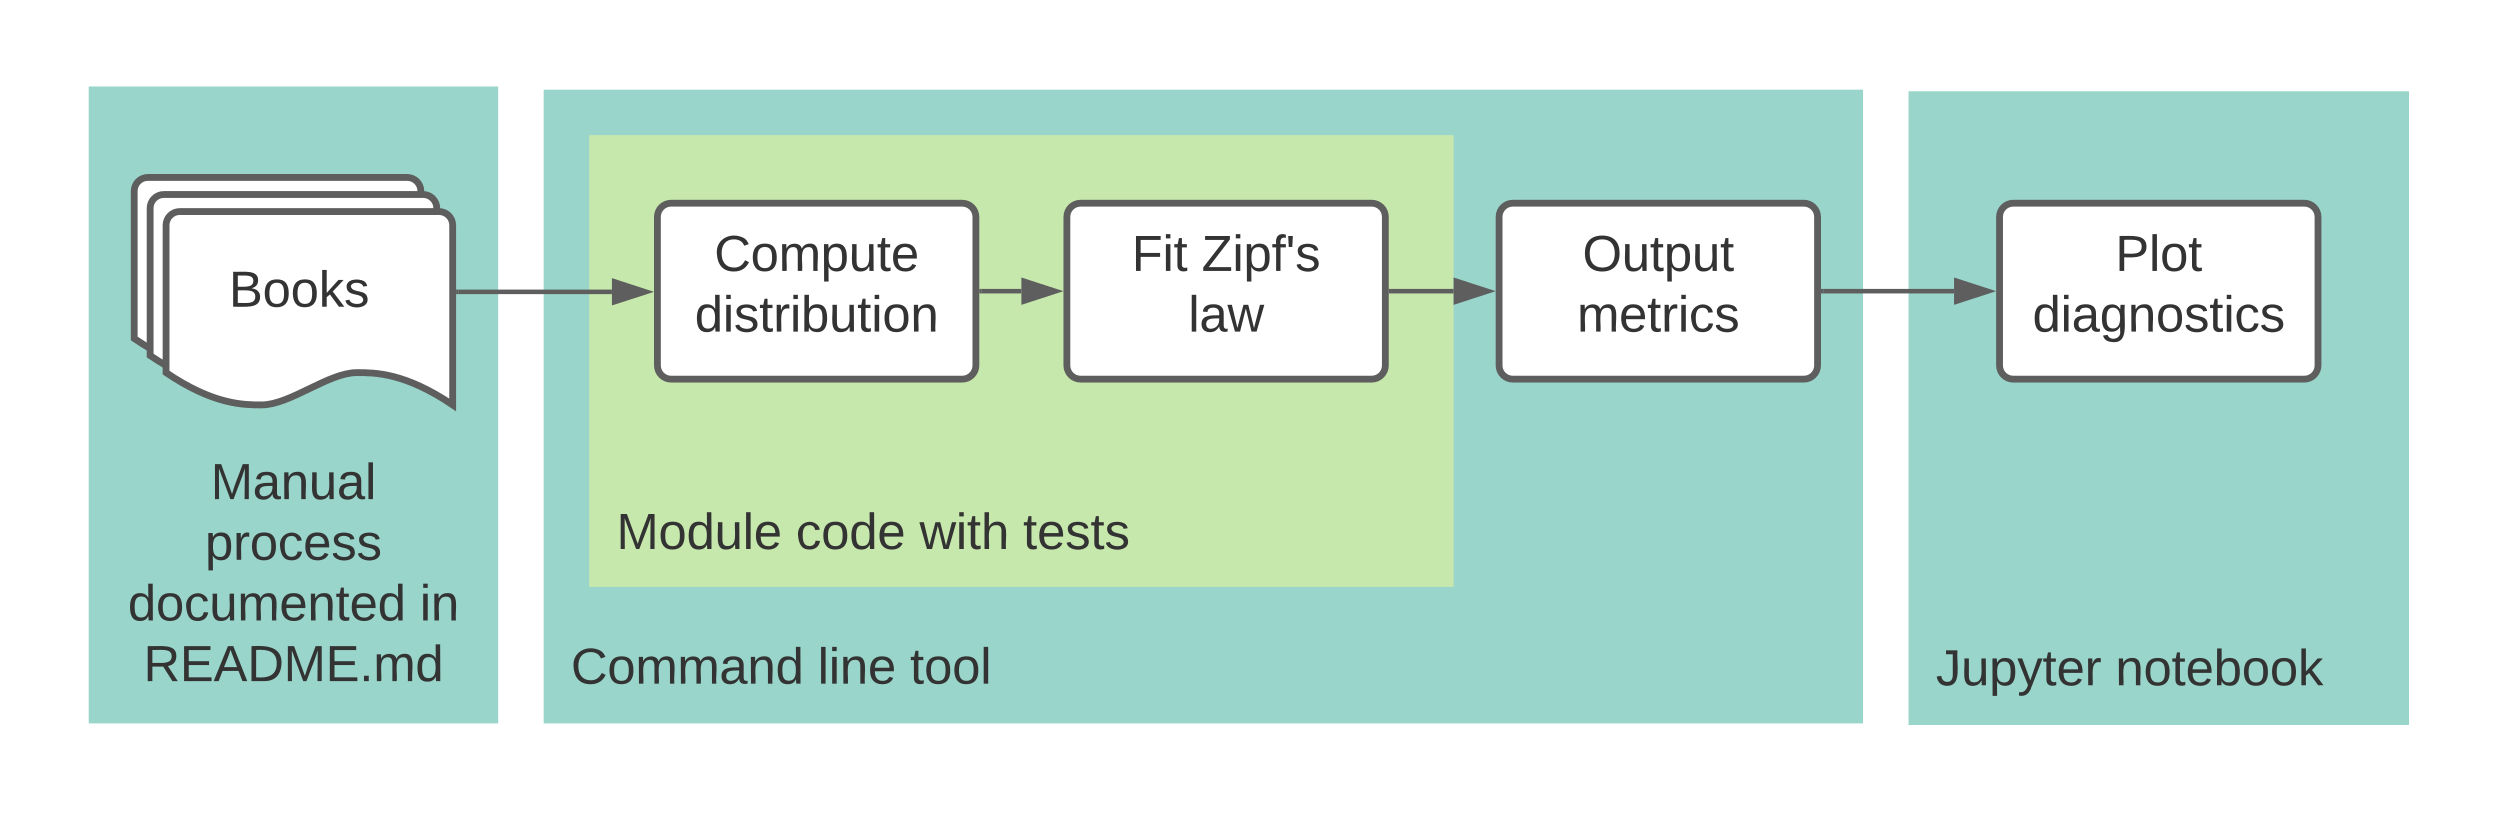 <svg xmlns="http://www.w3.org/2000/svg" xmlns:xlink="http://www.w3.org/1999/xlink" xmlns:lucid="lucid" width="1099" height="359"><g transform="translate(-161 -482)" lucid:page-tab-id="0_0"><path d="M0 0h1870.87v1322.83H0z" fill="#fff"/><path d="M1000 522.13h220V800.7h-220z" fill="#99d5ca"/><use xlink:href="#a" transform="matrix(1,0,0,1,1012,534.126) translate(0 249.127)"/><use xlink:href="#b" transform="matrix(1,0,0,1,1012,534.126) translate(78.951 249.127)"/><path d="M400 521.42h580V800H400z" fill="#99d5ca"/><use xlink:href="#c" transform="matrix(1,0,0,1,412,533.417) translate(0 249.127)"/><use xlink:href="#d" transform="matrix(1,0,0,1,412,533.417) translate(108.457 249.127)"/><use xlink:href="#e" transform="matrix(1,0,0,1,412,533.417) translate(149.074 249.127)"/><path d="M420 541.42h380V740H420z" fill="#c7e8ac"/><use xlink:href="#f" transform="matrix(1,0,0,1,432,553.417) translate(0 169.924)"/><use xlink:href="#g" transform="matrix(1,0,0,1,432,553.417) translate(78.889 169.924)"/><use xlink:href="#h" transform="matrix(1,0,0,1,432,553.417) translate(133.21 169.924)"/><use xlink:href="#i" transform="matrix(1,0,0,1,432,553.417) translate(178.765 169.924)"/><path d="M200 520h180v280H200z" fill="#99d5ca"/><use xlink:href="#j" transform="matrix(1,0,0,1,212,532) translate(41.642 169.42)"/><use xlink:href="#k" transform="matrix(1,0,0,1,212,532) translate(39.142 196.087)"/><use xlink:href="#l" transform="matrix(1,0,0,1,212,532) translate(5.222 222.753)"/><use xlink:href="#m" transform="matrix(1,0,0,1,212,532) translate(133.556 222.753)"/><use xlink:href="#n" transform="matrix(1,0,0,1,212,532) translate(12.074 249.42)"/><path d="M220 566c0-3.3 2.7-6 6-6h114c3.3 0 6 2.7 6 6v79c-21.04-14.2-34.15-14.2-42.08-14.2-12.6 0-29.36 14.2-41.96 14.2-7.8 0-21.04 0-41.96-14.2z" stroke="#5e5e5e" stroke-width="3" fill="#fff"/><path d="M227 573.5c0-3.3 2.7-6 6-6h114c3.3 0 6 2.7 6 6v79c-21.04-14.2-34.15-14.2-42.08-14.2-12.6 0-29.36 14.2-41.96 14.2-7.8 0-21.04 0-41.96-14.2z" stroke="#5e5e5e" stroke-width="3" fill="#fff"/><path d="M234 581c0-3.3 2.7-6 6-6h114c3.3 0 6 2.7 6 6v79c-21.04-14.2-34.15-14.2-42.08-14.2-12.6 0-29.36 14.2-41.96 14.2-7.8 0-21.04 0-41.96-14.2z" stroke="#5e5e5e" stroke-width="3" fill="#fff"/><use xlink:href="#o" transform="matrix(1,0,0,1,239,580) translate(22.636 36.84)"/><path d="M450 577.33c0-3.3 2.7-6 6-6h128c3.3 0 6 2.7 6 6v65.34c0 3.3-2.7 6-6 6H456c-3.3 0-6-2.7-6-6z" stroke="#5e5e5e" stroke-width="3" fill="#fff"/><use xlink:href="#p" transform="matrix(1,0,0,1,462,583.333) translate(13 17.778)"/><use xlink:href="#q" transform="matrix(1,0,0,1,462,583.333) translate(4.42 44.444)"/><path d="M630 577.33c0-3.3 2.7-6 6-6h128c3.3 0 6 2.7 6 6v65.34c0 3.3-2.7 6-6 6H636c-3.3 0-6-2.7-6-6z" stroke="#5e5e5e" stroke-width="3" fill="#fff"/><use xlink:href="#r" transform="matrix(1,0,0,1,642,583.333) translate(16.519 17.778)"/><use xlink:href="#s" transform="matrix(1,0,0,1,642,583.333) translate(47.259 17.778)"/><use xlink:href="#t" transform="matrix(1,0,0,1,642,583.333) translate(41.395 44.444)"/><path d="M820 577.33c0-3.3 2.7-6 6-6h128c3.3 0 6 2.7 6 6v65.34c0 3.3-2.7 6-6 6H826c-3.3 0-6-2.7-6-6z" stroke="#5e5e5e" stroke-width="3" fill="#fff"/><use xlink:href="#u" transform="matrix(1,0,0,1,832,583.333) translate(24.667 17.778)"/><use xlink:href="#v" transform="matrix(1,0,0,1,832,583.333) translate(22.29 44.444)"/><path d="M1040 577.33c0-3.3 2.7-6 6-6h128c3.3 0 6 2.7 6 6v65.34c0 3.3-2.7 6-6 6h-128c-3.3 0-6-2.7-6-6z" stroke="#5e5e5e" stroke-width="3" fill="#fff"/><g><use xlink:href="#w" transform="matrix(1,0,0,1,1052,583.333) translate(38.895 17.778)"/><use xlink:href="#x" transform="matrix(1,0,0,1,1052,583.333) translate(2.506 44.444)"/></g><path d="M362.5 610.3H430" stroke="#5e5e5e" stroke-width="2" fill="none"/><path d="M362.53 611.3h-1.03v-2h1.03" fill="#5e5e5e"/><path d="M445.26 610.3L431 614.9v-9.27z" stroke="#5e5e5e" stroke-width="2" fill="#5e5e5e"/><path d="M592.5 610H610" stroke="#5e5e5e" stroke-width="2" fill="none"/><path d="M592.53 611h-1.03v-2h1.03" fill="#5e5e5e"/><path d="M625.26 610L611 614.64v-9.28z" stroke="#5e5e5e" stroke-width="2" fill="#5e5e5e"/><path d="M772.5 610H800" stroke="#5e5e5e" stroke-width="2" fill="none"/><path d="M772.53 611h-1.03v-2h1.03" fill="#5e5e5e"/><path d="M815.26 610L801 614.64v-9.28z" stroke="#5e5e5e" stroke-width="2" fill="#5e5e5e"/><path d="M962.5 610h57.5" stroke="#5e5e5e" stroke-width="2" fill="none"/><path d="M962.53 611h-1.03v-2h1.03" fill="#5e5e5e"/><path d="M1035.26 610l-14.26 4.64v-9.28z" stroke="#5e5e5e" stroke-width="2" fill="#5e5e5e"/><defs><path fill="#333" d="M153-248C145-148 188 4 80 4 36 3 13-21 6-62l32-5c4 25 16 42 43 43 27 0 39-20 39-49v-147H72v-28h81" id="y"/><path fill="#333" d="M84 4C-5 8 30-112 23-190h32v120c0 31 7 50 39 49 72-2 45-101 50-169h31l1 190h-30c-1-10 1-25-2-33-11 22-28 36-60 37" id="z"/><path fill="#333" d="M115-194c55 1 70 41 70 98S169 2 115 4C84 4 66-9 55-30l1 105H24l-1-265h31l2 30c10-21 28-34 59-34zm-8 174c40 0 45-34 45-75s-6-73-45-74c-42 0-51 32-51 76 0 43 10 73 51 73" id="A"/><path fill="#333" d="M179-190L93 31C79 59 56 82 12 73V49c39 6 53-20 64-50L1-190h34L92-34l54-156h33" id="B"/><path fill="#333" d="M59-47c-2 24 18 29 38 22v24C64 9 27 4 27-40v-127H5v-23h24l9-43h21v43h35v23H59v120" id="C"/><path fill="#333" d="M100-194c63 0 86 42 84 106H49c0 40 14 67 53 68 26 1 43-12 49-29l28 8c-11 28-37 45-77 45C44 4 14-33 15-96c1-61 26-98 85-98zm52 81c6-60-76-77-97-28-3 7-6 17-6 28h103" id="D"/><path fill="#333" d="M114-163C36-179 61-72 57 0H25l-1-190h30c1 12-1 29 2 39 6-27 23-49 58-41v29" id="E"/><g id="a"><use transform="matrix(0.062,0,0,0.062,0,0)" xlink:href="#y"/><use transform="matrix(0.062,0,0,0.062,11.111,0)" xlink:href="#z"/><use transform="matrix(0.062,0,0,0.062,23.457,0)" xlink:href="#A"/><use transform="matrix(0.062,0,0,0.062,35.802,0)" xlink:href="#B"/><use transform="matrix(0.062,0,0,0.062,46.914,0)" xlink:href="#C"/><use transform="matrix(0.062,0,0,0.062,53.086,0)" xlink:href="#D"/><use transform="matrix(0.062,0,0,0.062,65.432,0)" xlink:href="#E"/></g><path fill="#333" d="M117-194c89-4 53 116 60 194h-32v-121c0-31-8-49-39-48C34-167 62-67 57 0H25l-1-190h30c1 10-1 24 2 32 11-22 29-35 61-36" id="F"/><path fill="#333" d="M100-194c62-1 85 37 85 99 1 63-27 99-86 99S16-35 15-95c0-66 28-99 85-99zM99-20c44 1 53-31 53-75 0-43-8-75-51-75s-53 32-53 75 10 74 51 75" id="G"/><path fill="#333" d="M115-194c53 0 69 39 70 98 0 66-23 100-70 100C84 3 66-7 56-30L54 0H23l1-261h32v101c10-23 28-34 59-34zm-8 174c40 0 45-34 45-75 0-40-5-75-45-74-42 0-51 32-51 76 0 43 10 73 51 73" id="H"/><path fill="#333" d="M143 0L79-87 56-68V0H24v-261h32v163l83-92h37l-77 82L181 0h-38" id="I"/><g id="b"><use transform="matrix(0.062,0,0,0.062,0,0)" xlink:href="#F"/><use transform="matrix(0.062,0,0,0.062,12.346,0)" xlink:href="#G"/><use transform="matrix(0.062,0,0,0.062,24.691,0)" xlink:href="#C"/><use transform="matrix(0.062,0,0,0.062,30.864,0)" xlink:href="#D"/><use transform="matrix(0.062,0,0,0.062,43.21,0)" xlink:href="#H"/><use transform="matrix(0.062,0,0,0.062,55.556,0)" xlink:href="#G"/><use transform="matrix(0.062,0,0,0.062,67.901,0)" xlink:href="#G"/><use transform="matrix(0.062,0,0,0.062,80.247,0)" xlink:href="#I"/></g><path fill="#333" d="M212-179c-10-28-35-45-73-45-59 0-87 40-87 99 0 60 29 101 89 101 43 0 62-24 78-52l27 14C228-24 195 4 139 4 59 4 22-46 18-125c-6-104 99-153 187-111 19 9 31 26 39 46" id="J"/><path fill="#333" d="M210-169c-67 3-38 105-44 169h-31v-121c0-29-5-50-35-48C34-165 62-65 56 0H25l-1-190h30c1 10-1 24 2 32 10-44 99-50 107 0 11-21 27-35 58-36 85-2 47 119 55 194h-31v-121c0-29-5-49-35-48" id="K"/><path fill="#333" d="M141-36C126-15 110 5 73 4 37 3 15-17 15-53c-1-64 63-63 125-63 3-35-9-54-41-54-24 1-41 7-42 31l-33-3c5-37 33-52 76-52 45 0 72 20 72 64v82c-1 20 7 32 28 27v20c-31 9-61-2-59-35zM48-53c0 20 12 33 32 33 41-3 63-29 60-74-43 2-92-5-92 41" id="L"/><path fill="#333" d="M85-194c31 0 48 13 60 33l-1-100h32l1 261h-30c-2-10 0-23-3-31C134-8 116 4 85 4 32 4 16-35 15-94c0-66 23-100 70-100zm9 24c-40 0-46 34-46 75 0 40 6 74 45 74 42 0 51-32 51-76 0-42-9-74-50-73" id="M"/><g id="c"><use transform="matrix(0.062,0,0,0.062,0,0)" xlink:href="#J"/><use transform="matrix(0.062,0,0,0.062,15.988,0)" xlink:href="#G"/><use transform="matrix(0.062,0,0,0.062,28.333,0)" xlink:href="#K"/><use transform="matrix(0.062,0,0,0.062,46.79,0)" xlink:href="#K"/><use transform="matrix(0.062,0,0,0.062,65.247,0)" xlink:href="#L"/><use transform="matrix(0.062,0,0,0.062,77.593,0)" xlink:href="#F"/><use transform="matrix(0.062,0,0,0.062,89.938,0)" xlink:href="#M"/></g><path fill="#333" d="M24 0v-261h32V0H24" id="N"/><path fill="#333" d="M24-231v-30h32v30H24zM24 0v-190h32V0H24" id="O"/><g id="d"><use transform="matrix(0.062,0,0,0.062,0,0)" xlink:href="#N"/><use transform="matrix(0.062,0,0,0.062,4.877,0)" xlink:href="#O"/><use transform="matrix(0.062,0,0,0.062,9.753,0)" xlink:href="#F"/><use transform="matrix(0.062,0,0,0.062,22.099,0)" xlink:href="#D"/></g><g id="e"><use transform="matrix(0.062,0,0,0.062,0,0)" xlink:href="#C"/><use transform="matrix(0.062,0,0,0.062,6.173,0)" xlink:href="#G"/><use transform="matrix(0.062,0,0,0.062,18.519,0)" xlink:href="#G"/><use transform="matrix(0.062,0,0,0.062,30.864,0)" xlink:href="#N"/></g><path fill="#333" d="M240 0l2-218c-23 76-54 145-80 218h-23L58-218 59 0H30v-248h44l77 211c21-75 51-140 76-211h43V0h-30" id="P"/><g id="f"><use transform="matrix(0.062,0,0,0.062,0,0)" xlink:href="#P"/><use transform="matrix(0.062,0,0,0.062,18.457,0)" xlink:href="#G"/><use transform="matrix(0.062,0,0,0.062,30.802,0)" xlink:href="#M"/><use transform="matrix(0.062,0,0,0.062,43.148,0)" xlink:href="#z"/><use transform="matrix(0.062,0,0,0.062,55.494,0)" xlink:href="#N"/><use transform="matrix(0.062,0,0,0.062,60.37,0)" xlink:href="#D"/></g><path fill="#333" d="M96-169c-40 0-48 33-48 73s9 75 48 75c24 0 41-14 43-38l32 2c-6 37-31 61-74 61-59 0-76-41-82-99-10-93 101-131 147-64 4 7 5 14 7 22l-32 3c-4-21-16-35-41-35" id="Q"/><g id="g"><use transform="matrix(0.062,0,0,0.062,0,0)" xlink:href="#Q"/><use transform="matrix(0.062,0,0,0.062,11.111,0)" xlink:href="#G"/><use transform="matrix(0.062,0,0,0.062,23.457,0)" xlink:href="#M"/><use transform="matrix(0.062,0,0,0.062,35.802,0)" xlink:href="#D"/></g><path fill="#333" d="M206 0h-36l-40-164L89 0H53L-1-190h32L70-26l43-164h34l41 164 42-164h31" id="R"/><path fill="#333" d="M106-169C34-169 62-67 57 0H25v-261h32l-1 103c12-21 28-36 61-36 89 0 53 116 60 194h-32v-121c2-32-8-49-39-48" id="S"/><g id="h"><use transform="matrix(0.062,0,0,0.062,0,0)" xlink:href="#R"/><use transform="matrix(0.062,0,0,0.062,15.988,0)" xlink:href="#O"/><use transform="matrix(0.062,0,0,0.062,20.864,0)" xlink:href="#C"/><use transform="matrix(0.062,0,0,0.062,27.037,0)" xlink:href="#S"/></g><path fill="#333" d="M135-143c-3-34-86-38-87 0 15 53 115 12 119 90S17 21 10-45l28-5c4 36 97 45 98 0-10-56-113-15-118-90-4-57 82-63 122-42 12 7 21 19 24 35" id="T"/><g id="i"><use transform="matrix(0.062,0,0,0.062,0,0)" xlink:href="#C"/><use transform="matrix(0.062,0,0,0.062,6.173,0)" xlink:href="#D"/><use transform="matrix(0.062,0,0,0.062,18.519,0)" xlink:href="#T"/><use transform="matrix(0.062,0,0,0.062,29.63,0)" xlink:href="#C"/><use transform="matrix(0.062,0,0,0.062,35.802,0)" xlink:href="#T"/></g><g id="j"><use transform="matrix(0.062,0,0,0.062,0,0)" xlink:href="#P"/><use transform="matrix(0.062,0,0,0.062,18.457,0)" xlink:href="#L"/><use transform="matrix(0.062,0,0,0.062,30.802,0)" xlink:href="#F"/><use transform="matrix(0.062,0,0,0.062,43.148,0)" xlink:href="#z"/><use transform="matrix(0.062,0,0,0.062,55.494,0)" xlink:href="#L"/><use transform="matrix(0.062,0,0,0.062,67.84,0)" xlink:href="#N"/></g><g id="k"><use transform="matrix(0.062,0,0,0.062,0,0)" xlink:href="#A"/><use transform="matrix(0.062,0,0,0.062,12.346,0)" xlink:href="#E"/><use transform="matrix(0.062,0,0,0.062,19.691,0)" xlink:href="#G"/><use transform="matrix(0.062,0,0,0.062,32.037,0)" xlink:href="#Q"/><use transform="matrix(0.062,0,0,0.062,43.148,0)" xlink:href="#D"/><use transform="matrix(0.062,0,0,0.062,55.494,0)" xlink:href="#T"/><use transform="matrix(0.062,0,0,0.062,66.605,0)" xlink:href="#T"/></g><g id="l"><use transform="matrix(0.062,0,0,0.062,0,0)" xlink:href="#M"/><use transform="matrix(0.062,0,0,0.062,12.346,0)" xlink:href="#G"/><use transform="matrix(0.062,0,0,0.062,24.691,0)" xlink:href="#Q"/><use transform="matrix(0.062,0,0,0.062,35.802,0)" xlink:href="#z"/><use transform="matrix(0.062,0,0,0.062,48.148,0)" xlink:href="#K"/><use transform="matrix(0.062,0,0,0.062,66.605,0)" xlink:href="#D"/><use transform="matrix(0.062,0,0,0.062,78.951,0)" xlink:href="#F"/><use transform="matrix(0.062,0,0,0.062,91.296,0)" xlink:href="#C"/><use transform="matrix(0.062,0,0,0.062,97.469,0)" xlink:href="#D"/><use transform="matrix(0.062,0,0,0.062,109.815,0)" xlink:href="#M"/></g><g id="m"><use transform="matrix(0.062,0,0,0.062,0,0)" xlink:href="#O"/><use transform="matrix(0.062,0,0,0.062,4.877,0)" xlink:href="#F"/></g><path fill="#333" d="M233-177c-1 41-23 64-60 70L243 0h-38l-65-103H63V0H30v-248c88 3 205-21 203 71zM63-129c60-2 137 13 137-47 0-61-80-42-137-45v92" id="U"/><path fill="#333" d="M30 0v-248h187v28H63v79h144v27H63v87h162V0H30" id="V"/><path fill="#333" d="M205 0l-28-72H64L36 0H1l101-248h38L239 0h-34zm-38-99l-47-123c-12 45-31 82-46 123h93" id="W"/><path fill="#333" d="M30-248c118-7 216 8 213 122C240-48 200 0 122 0H30v-248zM63-27c89 8 146-16 146-99s-60-101-146-95v194" id="X"/><path fill="#333" d="M33 0v-38h34V0H33" id="Y"/><g id="n"><use transform="matrix(0.062,0,0,0.062,0,0)" xlink:href="#U"/><use transform="matrix(0.062,0,0,0.062,15.988,0)" xlink:href="#V"/><use transform="matrix(0.062,0,0,0.062,30.802,0)" xlink:href="#W"/><use transform="matrix(0.062,0,0,0.062,45.617,0)" xlink:href="#X"/><use transform="matrix(0.062,0,0,0.062,61.605,0)" xlink:href="#P"/><use transform="matrix(0.062,0,0,0.062,80.062,0)" xlink:href="#V"/><use transform="matrix(0.062,0,0,0.062,94.877,0)" xlink:href="#Y"/><use transform="matrix(0.062,0,0,0.062,101.049,0)" xlink:href="#K"/><use transform="matrix(0.062,0,0,0.062,119.506,0)" xlink:href="#M"/></g><path fill="#333" d="M160-131c35 5 61 23 61 61C221 17 115-2 30 0v-248c76 3 177-17 177 60 0 33-19 50-47 57zm-97-11c50-1 110 9 110-42 0-47-63-36-110-37v79zm0 115c55-2 124 14 124-45 0-56-70-42-124-44v89" id="Z"/><g id="o"><use transform="matrix(0.062,0,0,0.062,0,0)" xlink:href="#Z"/><use transform="matrix(0.062,0,0,0.062,14.815,0)" xlink:href="#G"/><use transform="matrix(0.062,0,0,0.062,27.16,0)" xlink:href="#G"/><use transform="matrix(0.062,0,0,0.062,39.506,0)" xlink:href="#I"/><use transform="matrix(0.062,0,0,0.062,50.617,0)" xlink:href="#T"/></g><g id="p"><use transform="matrix(0.062,0,0,0.062,0,0)" xlink:href="#J"/><use transform="matrix(0.062,0,0,0.062,15.988,0)" xlink:href="#G"/><use transform="matrix(0.062,0,0,0.062,28.333,0)" xlink:href="#K"/><use transform="matrix(0.062,0,0,0.062,46.79,0)" xlink:href="#A"/><use transform="matrix(0.062,0,0,0.062,59.136,0)" xlink:href="#z"/><use transform="matrix(0.062,0,0,0.062,71.481,0)" xlink:href="#C"/><use transform="matrix(0.062,0,0,0.062,77.654,0)" xlink:href="#D"/></g><g id="q"><use transform="matrix(0.062,0,0,0.062,0,0)" xlink:href="#M"/><use transform="matrix(0.062,0,0,0.062,12.346,0)" xlink:href="#O"/><use transform="matrix(0.062,0,0,0.062,17.222,0)" xlink:href="#T"/><use transform="matrix(0.062,0,0,0.062,28.333,0)" xlink:href="#C"/><use transform="matrix(0.062,0,0,0.062,34.506,0)" xlink:href="#E"/><use transform="matrix(0.062,0,0,0.062,41.852,0)" xlink:href="#O"/><use transform="matrix(0.062,0,0,0.062,46.728,0)" xlink:href="#H"/><use transform="matrix(0.062,0,0,0.062,59.074,0)" xlink:href="#z"/><use transform="matrix(0.062,0,0,0.062,71.42,0)" xlink:href="#C"/><use transform="matrix(0.062,0,0,0.062,77.593,0)" xlink:href="#O"/><use transform="matrix(0.062,0,0,0.062,82.469,0)" xlink:href="#G"/><use transform="matrix(0.062,0,0,0.062,94.815,0)" xlink:href="#F"/></g><path fill="#333" d="M63-220v92h138v28H63V0H30v-248h175v28H63" id="aa"/><g id="r"><use transform="matrix(0.062,0,0,0.062,0,0)" xlink:href="#aa"/><use transform="matrix(0.062,0,0,0.062,13.519,0)" xlink:href="#O"/><use transform="matrix(0.062,0,0,0.062,18.395,0)" xlink:href="#C"/></g><path fill="#333" d="M209 0H11v-25l151-195H24v-28h176v25L50-27h159V0" id="ab"/><path fill="#333" d="M101-234c-31-9-42 10-38 44h38v23H63V0H32v-167H5v-23h27c-7-52 17-82 69-68v24" id="ac"/><path fill="#333" d="M47-170H22l-4-78h33" id="ad"/><g id="s"><use transform="matrix(0.062,0,0,0.062,0,0)" xlink:href="#ab"/><use transform="matrix(0.062,0,0,0.062,13.519,0)" xlink:href="#O"/><use transform="matrix(0.062,0,0,0.062,18.395,0)" xlink:href="#A"/><use transform="matrix(0.062,0,0,0.062,30.741,0)" xlink:href="#ac"/><use transform="matrix(0.062,0,0,0.062,36.914,0)" xlink:href="#ad"/><use transform="matrix(0.062,0,0,0.062,41.111,0)" xlink:href="#T"/></g><g id="t"><use transform="matrix(0.062,0,0,0.062,0,0)" xlink:href="#N"/><use transform="matrix(0.062,0,0,0.062,4.877,0)" xlink:href="#L"/><use transform="matrix(0.062,0,0,0.062,17.222,0)" xlink:href="#R"/></g><path fill="#333" d="M140-251c81 0 123 46 123 126C263-46 219 4 140 4 59 4 17-45 17-125s42-126 123-126zm0 227c63 0 89-41 89-101s-29-99-89-99c-61 0-89 39-89 99S79-25 140-24" id="ae"/><g id="u"><use transform="matrix(0.062,0,0,0.062,0,0)" xlink:href="#ae"/><use transform="matrix(0.062,0,0,0.062,17.284,0)" xlink:href="#z"/><use transform="matrix(0.062,0,0,0.062,29.63,0)" xlink:href="#C"/><use transform="matrix(0.062,0,0,0.062,35.802,0)" xlink:href="#A"/><use transform="matrix(0.062,0,0,0.062,48.148,0)" xlink:href="#z"/><use transform="matrix(0.062,0,0,0.062,60.494,0)" xlink:href="#C"/></g><g id="v"><use transform="matrix(0.062,0,0,0.062,0,0)" xlink:href="#K"/><use transform="matrix(0.062,0,0,0.062,18.457,0)" xlink:href="#D"/><use transform="matrix(0.062,0,0,0.062,30.802,0)" xlink:href="#C"/><use transform="matrix(0.062,0,0,0.062,36.975,0)" xlink:href="#E"/><use transform="matrix(0.062,0,0,0.062,44.321,0)" xlink:href="#O"/><use transform="matrix(0.062,0,0,0.062,49.198,0)" xlink:href="#Q"/><use transform="matrix(0.062,0,0,0.062,60.309,0)" xlink:href="#T"/></g><path fill="#333" d="M30-248c87 1 191-15 191 75 0 78-77 80-158 76V0H30v-248zm33 125c57 0 124 11 124-50 0-59-68-47-124-48v98" id="af"/><g id="w"><use transform="matrix(0.062,0,0,0.062,0,0)" xlink:href="#af"/><use transform="matrix(0.062,0,0,0.062,14.815,0)" xlink:href="#N"/><use transform="matrix(0.062,0,0,0.062,19.691,0)" xlink:href="#G"/><use transform="matrix(0.062,0,0,0.062,32.037,0)" xlink:href="#C"/></g><path fill="#333" d="M177-190C167-65 218 103 67 71c-23-6-38-20-44-43l32-5c15 47 100 32 89-28v-30C133-14 115 1 83 1 29 1 15-40 15-95c0-56 16-97 71-98 29-1 48 16 59 35 1-10 0-23 2-32h30zM94-22c36 0 50-32 50-73 0-42-14-75-50-75-39 0-46 34-46 75s6 73 46 73" id="ag"/><g id="x"><use transform="matrix(0.062,0,0,0.062,0,0)" xlink:href="#M"/><use transform="matrix(0.062,0,0,0.062,12.346,0)" xlink:href="#O"/><use transform="matrix(0.062,0,0,0.062,17.222,0)" xlink:href="#L"/><use transform="matrix(0.062,0,0,0.062,29.568,0)" xlink:href="#ag"/><use transform="matrix(0.062,0,0,0.062,41.914,0)" xlink:href="#F"/><use transform="matrix(0.062,0,0,0.062,54.259,0)" xlink:href="#G"/><use transform="matrix(0.062,0,0,0.062,66.605,0)" xlink:href="#T"/><use transform="matrix(0.062,0,0,0.062,77.716,0)" xlink:href="#C"/><use transform="matrix(0.062,0,0,0.062,83.889,0)" xlink:href="#O"/><use transform="matrix(0.062,0,0,0.062,88.765,0)" xlink:href="#Q"/><use transform="matrix(0.062,0,0,0.062,99.877,0)" xlink:href="#T"/></g></defs></g></svg>